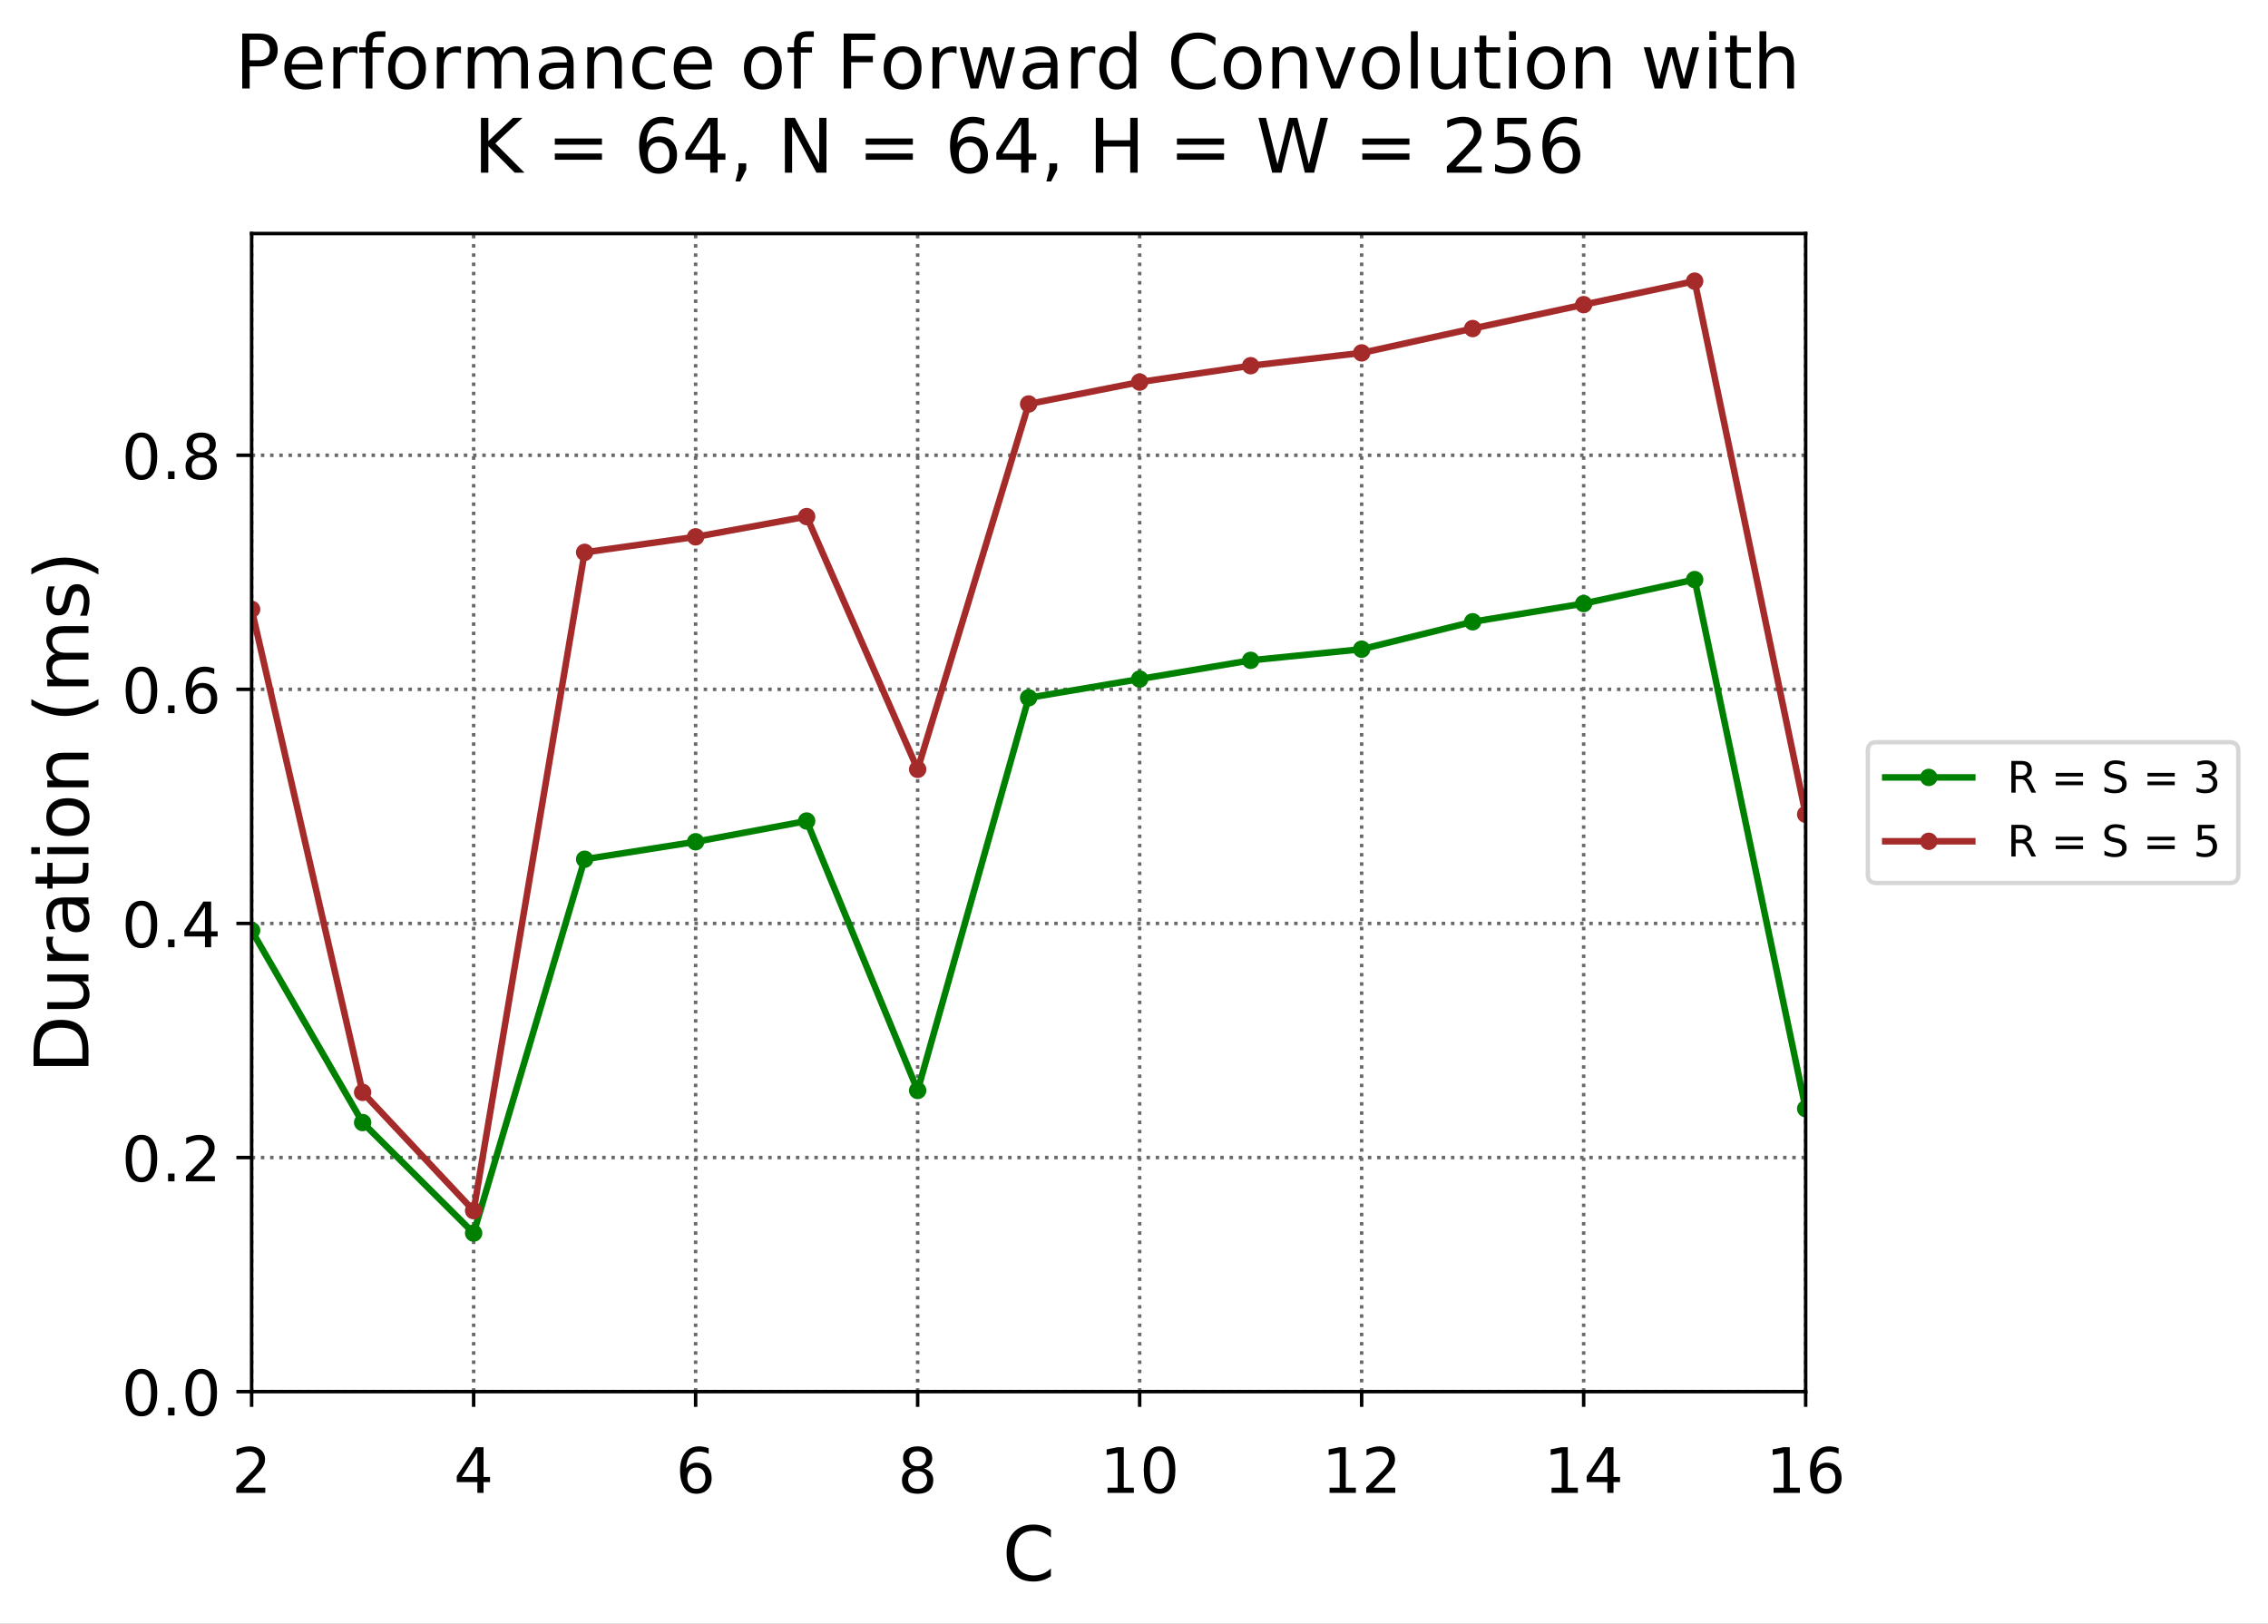 <?xml version='1.0' encoding='ASCII' standalone='yes'?>
<svg xmlns:xlink="http://www.w3.org/1999/xlink" xmlns="http://www.w3.org/2000/svg" version="1.1" width="488.874" viewBox="0 0 488.874 350" height="350">
  <rect x="0" y="0" width="488.874" height="350" fill="#333333" stroke="none"/>
  <g>
    <g transform="translate(0, 0) scale(0.938) "><defs>
  <style type="text/css">
*{stroke-linecap:butt;stroke-linejoin:round;}
  </style>
 </defs>
 <g id="figure_1">
  <g id="patch_1">
   <path d="M 0 373.958  L 521.56 373.958  L 521.56 0  L 0 0  z " style="fill:#ffffff;"/>
  </g>
  <g id="axes_1">
   <g id="patch_2">
    <path d="M 57.824 319.775  L 414.944 319.775  L 414.944 53.663  L 57.824 53.663  z " style="fill:#ffffff;"/>
   </g>
   <g id="matplotlib.axis_1">
    <g id="xtick_1">
     <g id="line2d_1">
      <path clip-path="url(#p5ecd043120)" d="M 57.824 319.775  L 57.824 53.663  " style="fill:none;stroke:#696969;stroke-dasharray:0.8,1.32;stroke-dashoffset:0;stroke-width:0.8;"/>
     </g>
     <g id="line2d_2">
      <defs>
       <path d="M 0 0  L 0 3.5  " id="ma6c650fa15" style="stroke:#000000;stroke-width:0.8;"/>
      </defs>
      <g>
       <use style="stroke:#000000;stroke-width:0.8;" x="57.824" xlink:href="#ma6c650fa15" y="319.775"/>
      </g>
     </g>
     <g id="text_1">
      <!-- 2 -->
      <defs>
       <path d="M 19.188 8.297  L 53.609 8.297  L 53.609 0  L 7.328 0  L 7.328 8.297  Q 12.938 14.109 22.625 23.891  Q 32.328 33.688 34.812 36.531  Q 39.547 41.844 41.422 45.531  Q 43.312 49.219 43.312 52.781  Q 43.312 58.594 39.234 62.25  Q 35.156 65.922 28.609 65.922  Q 23.969 65.922 18.812 64.312  Q 13.672 62.703 7.812 59.422  L 7.812 69.391  Q 13.766 71.781 18.938 73  Q 24.125 74.219 28.422 74.219  Q 39.75 74.219 46.484 68.547  Q 53.219 62.891 53.219 53.422  Q 53.219 48.922 51.531 44.891  Q 49.859 40.875 45.406 35.406  Q 44.188 33.984 37.641 27.219  Q 31.109 20.453 19.188 8.297  z " id="DejaVuSans-32"/>
      </defs>
      <g transform="translate(53.243 343.039)scale(0.144 -0.144)">
       <use xlink:href="#DejaVuSans-32"/>
      </g>
     </g>
    </g>
    <g id="xtick_2">
     <g id="line2d_3">
      <path clip-path="url(#p5ecd043120)" d="M 108.841 319.775  L 108.841 53.663  " style="fill:none;stroke:#696969;stroke-dasharray:0.8,1.32;stroke-dashoffset:0;stroke-width:0.8;"/>
     </g>
     <g id="line2d_4">
      <g>
       <use style="stroke:#000000;stroke-width:0.8;" x="108.841" xlink:href="#ma6c650fa15" y="319.775"/>
      </g>
     </g>
     <g id="text_2">
      <!-- 4 -->
      <defs>
       <path d="M 37.797 64.312  L 12.891 25.391  L 37.797 25.391  z M 35.203 72.906  L 47.609 72.906  L 47.609 25.391  L 58.016 25.391  L 58.016 17.188  L 47.609 17.188  L 47.609 0  L 37.797 0  L 37.797 17.188  L 4.891 17.188  L 4.891 26.703  z " id="DejaVuSans-34"/>
      </defs>
      <g transform="translate(104.26 343.039)scale(0.144 -0.144)">
       <use xlink:href="#DejaVuSans-34"/>
      </g>
     </g>
    </g>
    <g id="xtick_3">
     <g id="line2d_5">
      <path clip-path="url(#p5ecd043120)" d="M 159.859 319.775  L 159.859 53.663  " style="fill:none;stroke:#696969;stroke-dasharray:0.8,1.32;stroke-dashoffset:0;stroke-width:0.8;"/>
     </g>
     <g id="line2d_6">
      <g>
       <use style="stroke:#000000;stroke-width:0.8;" x="159.859" xlink:href="#ma6c650fa15" y="319.775"/>
      </g>
     </g>
     <g id="text_3">
      <!-- 6 -->
      <defs>
       <path d="M 33.016 40.375  Q 26.375 40.375 22.484 35.828  Q 18.609 31.297 18.609 23.391  Q 18.609 15.531 22.484 10.953  Q 26.375 6.391 33.016 6.391  Q 39.656 6.391 43.531 10.953  Q 47.406 15.531 47.406 23.391  Q 47.406 31.297 43.531 35.828  Q 39.656 40.375 33.016 40.375  z M 52.594 71.297  L 52.594 62.312  Q 48.875 64.062 45.094 64.984  Q 41.312 65.922 37.594 65.922  Q 27.828 65.922 22.672 59.328  Q 17.531 52.734 16.797 39.406  Q 19.672 43.656 24.016 45.922  Q 28.375 48.188 33.594 48.188  Q 44.578 48.188 50.953 41.516  Q 57.328 34.859 57.328 23.391  Q 57.328 12.156 50.688 5.359  Q 44.047 -1.422 33.016 -1.422  Q 20.359 -1.422 13.672 8.266  Q 6.984 17.969 6.984 36.375  Q 6.984 53.656 15.188 63.938  Q 23.391 74.219 37.203 74.219  Q 40.922 74.219 44.703 73.484  Q 48.484 72.75 52.594 71.297  z " id="DejaVuSans-36"/>
      </defs>
      <g transform="translate(155.278 343.039)scale(0.144 -0.144)">
       <use xlink:href="#DejaVuSans-36"/>
      </g>
     </g>
    </g>
    <g id="xtick_4">
     <g id="line2d_7">
      <path clip-path="url(#p5ecd043120)" d="M 210.876 319.775  L 210.876 53.663  " style="fill:none;stroke:#696969;stroke-dasharray:0.8,1.32;stroke-dashoffset:0;stroke-width:0.8;"/>
     </g>
     <g id="line2d_8">
      <g>
       <use style="stroke:#000000;stroke-width:0.8;" x="210.876" xlink:href="#ma6c650fa15" y="319.775"/>
      </g>
     </g>
     <g id="text_4">
      <!-- 8 -->
      <defs>
       <path d="M 31.781 34.625  Q 24.75 34.625 20.719 30.859  Q 16.703 27.094 16.703 20.516  Q 16.703 13.922 20.719 10.156  Q 24.75 6.391 31.781 6.391  Q 38.812 6.391 42.859 10.172  Q 46.922 13.969 46.922 20.516  Q 46.922 27.094 42.891 30.859  Q 38.875 34.625 31.781 34.625  z M 21.922 38.812  Q 15.578 40.375 12.031 44.719  Q 8.5 49.078 8.5 55.328  Q 8.5 64.062 14.719 69.141  Q 20.953 74.219 31.781 74.219  Q 42.672 74.219 48.875 69.141  Q 55.078 64.062 55.078 55.328  Q 55.078 49.078 51.531 44.719  Q 48 40.375 41.703 38.812  Q 48.828 37.156 52.797 32.312  Q 56.781 27.484 56.781 20.516  Q 56.781 9.906 50.312 4.234  Q 43.844 -1.422 31.781 -1.422  Q 19.734 -1.422 13.25 4.234  Q 6.781 9.906 6.781 20.516  Q 6.781 27.484 10.781 32.312  Q 14.797 37.156 21.922 38.812  z M 18.312 54.391  Q 18.312 48.734 21.844 45.562  Q 25.391 42.391 31.781 42.391  Q 38.141 42.391 41.719 45.562  Q 45.312 48.734 45.312 54.391  Q 45.312 60.062 41.719 63.234  Q 38.141 66.406 31.781 66.406  Q 25.391 66.406 21.844 63.234  Q 18.312 60.062 18.312 54.391  z " id="DejaVuSans-38"/>
      </defs>
      <g transform="translate(206.295 343.039)scale(0.144 -0.144)">
       <use xlink:href="#DejaVuSans-38"/>
      </g>
     </g>
    </g>
    <g id="xtick_5">
     <g id="line2d_9">
      <path clip-path="url(#p5ecd043120)" d="M 261.893 319.775  L 261.893 53.663  " style="fill:none;stroke:#696969;stroke-dasharray:0.8,1.32;stroke-dashoffset:0;stroke-width:0.8;"/>
     </g>
     <g id="line2d_10">
      <g>
       <use style="stroke:#000000;stroke-width:0.8;" x="261.893" xlink:href="#ma6c650fa15" y="319.775"/>
      </g>
     </g>
     <g id="text_5">
      <!-- 10 -->
      <defs>
       <path d="M 12.406 8.297  L 28.516 8.297  L 28.516 63.922  L 10.984 60.406  L 10.984 69.391  L 28.422 72.906  L 38.281 72.906  L 38.281 8.297  L 54.391 8.297  L 54.391 0  L 12.406 0  z " id="DejaVuSans-31"/>
       <path d="M 31.781 66.406  Q 24.172 66.406 20.328 58.906  Q 16.5 51.422 16.5 36.375  Q 16.5 21.391 20.328 13.891  Q 24.172 6.391 31.781 6.391  Q 39.453 6.391 43.281 13.891  Q 47.125 21.391 47.125 36.375  Q 47.125 51.422 43.281 58.906  Q 39.453 66.406 31.781 66.406  z M 31.781 74.219  Q 44.047 74.219 50.516 64.516  Q 56.984 54.828 56.984 36.375  Q 56.984 17.969 50.516 8.266  Q 44.047 -1.422 31.781 -1.422  Q 19.531 -1.422 13.062 8.266  Q 6.594 17.969 6.594 36.375  Q 6.594 54.828 13.062 64.516  Q 19.531 74.219 31.781 74.219  z " id="DejaVuSans-30"/>
      </defs>
      <g transform="translate(252.731 343.039)scale(0.144 -0.144)">
       <use xlink:href="#DejaVuSans-31"/>
       <use x="63.623" xlink:href="#DejaVuSans-30"/>
      </g>
     </g>
    </g>
    <g id="xtick_6">
     <g id="line2d_11">
      <path clip-path="url(#p5ecd043120)" d="M 312.91 319.775  L 312.91 53.663  " style="fill:none;stroke:#696969;stroke-dasharray:0.8,1.32;stroke-dashoffset:0;stroke-width:0.8;"/>
     </g>
     <g id="line2d_12">
      <g>
       <use style="stroke:#000000;stroke-width:0.8;" x="312.91" xlink:href="#ma6c650fa15" y="319.775"/>
      </g>
     </g>
     <g id="text_6">
      <!-- 12 -->
      <g transform="translate(303.748 343.039)scale(0.144 -0.144)">
       <use xlink:href="#DejaVuSans-31"/>
       <use x="63.623" xlink:href="#DejaVuSans-32"/>
      </g>
     </g>
    </g>
    <g id="xtick_7">
     <g id="line2d_13">
      <path clip-path="url(#p5ecd043120)" d="M 363.927 319.775  L 363.927 53.663  " style="fill:none;stroke:#696969;stroke-dasharray:0.8,1.32;stroke-dashoffset:0;stroke-width:0.8;"/>
     </g>
     <g id="line2d_14">
      <g>
       <use style="stroke:#000000;stroke-width:0.8;" x="363.927" xlink:href="#ma6c650fa15" y="319.775"/>
      </g>
     </g>
     <g id="text_7">
      <!-- 14 -->
      <g transform="translate(354.765 343.039)scale(0.144 -0.144)">
       <use xlink:href="#DejaVuSans-31"/>
       <use x="63.623" xlink:href="#DejaVuSans-34"/>
      </g>
     </g>
    </g>
    <g id="xtick_8">
     <g id="line2d_15">
      <path clip-path="url(#p5ecd043120)" d="M 414.944 319.775  L 414.944 53.663  " style="fill:none;stroke:#696969;stroke-dasharray:0.8,1.32;stroke-dashoffset:0;stroke-width:0.8;"/>
     </g>
     <g id="line2d_16">
      <g>
       <use style="stroke:#000000;stroke-width:0.8;" x="414.944" xlink:href="#ma6c650fa15" y="319.775"/>
      </g>
     </g>
     <g id="text_8">
      <!-- 16 -->
      <g transform="translate(405.782 343.039)scale(0.144 -0.144)">
       <use xlink:href="#DejaVuSans-31"/>
       <use x="63.623" xlink:href="#DejaVuSans-36"/>
      </g>
     </g>
    </g>
    <g id="text_9">
     <!-- C -->
     <defs>
      <path d="M 64.406 67.281  L 64.406 56.891  Q 59.422 61.531 53.781 63.812  Q 48.141 66.109 41.797 66.109  Q 29.297 66.109 22.656 58.469  Q 16.016 50.828 16.016 36.375  Q 16.016 21.969 22.656 14.328  Q 29.297 6.688 41.797 6.688  Q 48.141 6.688 53.781 8.984  Q 59.422 11.281 64.406 15.922  L 64.406 5.609  Q 59.234 2.094 53.438 0.328  Q 47.656 -1.422 41.219 -1.422  Q 24.656 -1.422 15.125 8.703  Q 5.609 18.844 5.609 36.375  Q 5.609 53.953 15.125 64.078  Q 24.656 74.219 41.219 74.219  Q 47.75 74.219 53.531 72.484  Q 59.328 70.75 64.406 67.281  z " id="DejaVuSans-43"/>
     </defs>
     <g transform="translate(230.351 363.164)scale(0.173 -0.173)">
      <use xlink:href="#DejaVuSans-43"/>
     </g>
    </g>
   </g>
   <g id="matplotlib.axis_2">
    <g id="ytick_1">
     <g id="line2d_17">
      <path clip-path="url(#p5ecd043120)" d="M 57.824 319.775  L 414.944 319.775  " style="fill:none;stroke:#696969;stroke-dasharray:0.8,1.32;stroke-dashoffset:0;stroke-width:0.8;"/>
     </g>
     <g id="line2d_18">
      <defs>
       <path d="M 0 0  L -3.5 0  " id="ma7474aae3e" style="stroke:#000000;stroke-width:0.8;"/>
      </defs>
      <g>
       <use style="stroke:#000000;stroke-width:0.8;" x="57.824" xlink:href="#ma7474aae3e" y="319.775"/>
      </g>
     </g>
     <g id="text_10">
      <!-- 0.0 -->
      <defs>
       <path d="M 10.688 12.406  L 21 12.406  L 21 0  L 10.688 0  z " id="DejaVuSans-2e"/>
      </defs>
      <g transform="translate(27.924 325.246)scale(0.144 -0.144)">
       <use xlink:href="#DejaVuSans-30"/>
       <use x="63.623" xlink:href="#DejaVuSans-2e"/>
       <use x="95.41" xlink:href="#DejaVuSans-30"/>
      </g>
     </g>
    </g>
    <g id="ytick_2">
     <g id="line2d_19">
      <path clip-path="url(#p5ecd043120)" d="M 57.824 265.985  L 414.944 265.985  " style="fill:none;stroke:#696969;stroke-dasharray:0.8,1.32;stroke-dashoffset:0;stroke-width:0.8;"/>
     </g>
     <g id="line2d_20">
      <g>
       <use style="stroke:#000000;stroke-width:0.8;" x="57.824" xlink:href="#ma7474aae3e" y="265.985"/>
      </g>
     </g>
     <g id="text_11">
      <!-- 0.2 -->
      <g transform="translate(27.924 271.455)scale(0.144 -0.144)">
       <use xlink:href="#DejaVuSans-30"/>
       <use x="63.623" xlink:href="#DejaVuSans-2e"/>
       <use x="95.41" xlink:href="#DejaVuSans-32"/>
      </g>
     </g>
    </g>
    <g id="ytick_3">
     <g id="line2d_21">
      <path clip-path="url(#p5ecd043120)" d="M 57.824 212.194  L 414.944 212.194  " style="fill:none;stroke:#696969;stroke-dasharray:0.8,1.32;stroke-dashoffset:0;stroke-width:0.8;"/>
     </g>
     <g id="line2d_22">
      <g>
       <use style="stroke:#000000;stroke-width:0.8;" x="57.824" xlink:href="#ma7474aae3e" y="212.194"/>
      </g>
     </g>
     <g id="text_12">
      <!-- 0.4 -->
      <g transform="translate(27.924 217.665)scale(0.144 -0.144)">
       <use xlink:href="#DejaVuSans-30"/>
       <use x="63.623" xlink:href="#DejaVuSans-2e"/>
       <use x="95.41" xlink:href="#DejaVuSans-34"/>
      </g>
     </g>
    </g>
    <g id="ytick_4">
     <g id="line2d_23">
      <path clip-path="url(#p5ecd043120)" d="M 57.824 158.403  L 414.944 158.403  " style="fill:none;stroke:#696969;stroke-dasharray:0.8,1.32;stroke-dashoffset:0;stroke-width:0.8;"/>
     </g>
     <g id="line2d_24">
      <g>
       <use style="stroke:#000000;stroke-width:0.8;" x="57.824" xlink:href="#ma7474aae3e" y="158.403"/>
      </g>
     </g>
     <g id="text_13">
      <!-- 0.6 -->
      <g transform="translate(27.924 163.874)scale(0.144 -0.144)">
       <use xlink:href="#DejaVuSans-30"/>
       <use x="63.623" xlink:href="#DejaVuSans-2e"/>
       <use x="95.41" xlink:href="#DejaVuSans-36"/>
      </g>
     </g>
    </g>
    <g id="ytick_5">
     <g id="line2d_25">
      <path clip-path="url(#p5ecd043120)" d="M 57.824 104.613  L 414.944 104.613  " style="fill:none;stroke:#696969;stroke-dasharray:0.8,1.32;stroke-dashoffset:0;stroke-width:0.8;"/>
     </g>
     <g id="line2d_26">
      <g>
       <use style="stroke:#000000;stroke-width:0.8;" x="57.824" xlink:href="#ma7474aae3e" y="104.613"/>
      </g>
     </g>
     <g id="text_14">
      <!-- 0.8 -->
      <g transform="translate(27.924 110.083)scale(0.144 -0.144)">
       <use xlink:href="#DejaVuSans-30"/>
       <use x="63.623" xlink:href="#DejaVuSans-2e"/>
       <use x="95.41" xlink:href="#DejaVuSans-38"/>
      </g>
     </g>
    </g>
    <g id="text_15">
     <!-- Duration (ms) -->
     <defs>
      <path d="M 19.672 64.797  L 19.672 8.109  L 31.594 8.109  Q 46.688 8.109 53.688 14.938  Q 60.688 21.781 60.688 36.531  Q 60.688 51.172 53.688 57.984  Q 46.688 64.797 31.594 64.797  z M 9.812 72.906  L 30.078 72.906  Q 51.266 72.906 61.172 64.094  Q 71.094 55.281 71.094 36.531  Q 71.094 17.672 61.125 8.828  Q 51.172 0 30.078 0  L 9.812 0  z " id="DejaVuSans-44"/>
      <path d="M 8.5 21.578  L 8.5 54.688  L 17.484 54.688  L 17.484 21.922  Q 17.484 14.156 20.5 10.266  Q 23.531 6.391 29.594 6.391  Q 36.859 6.391 41.078 11.031  Q 45.312 15.672 45.312 23.688  L 45.312 54.688  L 54.297 54.688  L 54.297 0  L 45.312 0  L 45.312 8.406  Q 42.047 3.422 37.719 1  Q 33.406 -1.422 27.688 -1.422  Q 18.266 -1.422 13.375 4.438  Q 8.5 10.297 8.5 21.578  z M 31.109 56  z " id="DejaVuSans-75"/>
      <path d="M 41.109 46.297  Q 39.594 47.172 37.812 47.578  Q 36.031 48 33.891 48  Q 26.266 48 22.188 43.047  Q 18.109 38.094 18.109 28.812  L 18.109 0  L 9.078 0  L 9.078 54.688  L 18.109 54.688  L 18.109 46.188  Q 20.953 51.172 25.484 53.578  Q 30.031 56 36.531 56  Q 37.453 56 38.578 55.875  Q 39.703 55.766 41.062 55.516  z " id="DejaVuSans-72"/>
      <path d="M 34.281 27.484  Q 23.391 27.484 19.188 25  Q 14.984 22.516 14.984 16.5  Q 14.984 11.719 18.141 8.906  Q 21.297 6.109 26.703 6.109  Q 34.188 6.109 38.703 11.406  Q 43.219 16.703 43.219 25.484  L 43.219 27.484  z M 52.203 31.203  L 52.203 0  L 43.219 0  L 43.219 8.297  Q 40.141 3.328 35.547 0.953  Q 30.953 -1.422 24.312 -1.422  Q 15.922 -1.422 10.953 3.297  Q 6 8.016 6 15.922  Q 6 25.141 12.172 29.828  Q 18.359 34.516 30.609 34.516  L 43.219 34.516  L 43.219 35.406  Q 43.219 41.609 39.141 45  Q 35.062 48.391 27.688 48.391  Q 23 48.391 18.547 47.266  Q 14.109 46.141 10.016 43.891  L 10.016 52.203  Q 14.938 54.109 19.578 55.047  Q 24.219 56 28.609 56  Q 40.484 56 46.344 49.844  Q 52.203 43.703 52.203 31.203  z " id="DejaVuSans-61"/>
      <path d="M 18.312 70.219  L 18.312 54.688  L 36.812 54.688  L 36.812 47.703  L 18.312 47.703  L 18.312 18.016  Q 18.312 11.328 20.141 9.422  Q 21.969 7.516 27.594 7.516  L 36.812 7.516  L 36.812 0  L 27.594 0  Q 17.188 0 13.234 3.875  Q 9.281 7.766 9.281 18.016  L 9.281 47.703  L 2.688 47.703  L 2.688 54.688  L 9.281 54.688  L 9.281 70.219  z " id="DejaVuSans-74"/>
      <path d="M 9.422 54.688  L 18.406 54.688  L 18.406 0  L 9.422 0  z M 9.422 75.984  L 18.406 75.984  L 18.406 64.594  L 9.422 64.594  z " id="DejaVuSans-69"/>
      <path d="M 30.609 48.391  Q 23.391 48.391 19.188 42.75  Q 14.984 37.109 14.984 27.297  Q 14.984 17.484 19.156 11.844  Q 23.344 6.203 30.609 6.203  Q 37.797 6.203 41.984 11.859  Q 46.188 17.531 46.188 27.297  Q 46.188 37.016 41.984 42.703  Q 37.797 48.391 30.609 48.391  z M 30.609 56  Q 42.328 56 49.016 48.375  Q 55.719 40.766 55.719 27.297  Q 55.719 13.875 49.016 6.219  Q 42.328 -1.422 30.609 -1.422  Q 18.844 -1.422 12.172 6.219  Q 5.516 13.875 5.516 27.297  Q 5.516 40.766 12.172 48.375  Q 18.844 56 30.609 56  z " id="DejaVuSans-6f"/>
      <path d="M 54.891 33.016  L 54.891 0  L 45.906 0  L 45.906 32.719  Q 45.906 40.484 42.875 44.328  Q 39.844 48.188 33.797 48.188  Q 26.516 48.188 22.312 43.547  Q 18.109 38.922 18.109 30.906  L 18.109 0  L 9.078 0  L 9.078 54.688  L 18.109 54.688  L 18.109 46.188  Q 21.344 51.125 25.703 53.562  Q 30.078 56 35.797 56  Q 45.219 56 50.047 50.172  Q 54.891 44.344 54.891 33.016  z " id="DejaVuSans-6e"/>
      <path id="DejaVuSans-20"/>
      <path d="M 31 75.875  Q 24.469 64.656 21.281 53.656  Q 18.109 42.672 18.109 31.391  Q 18.109 20.125 21.312 9.062  Q 24.516 -2 31 -13.188  L 23.188 -13.188  Q 15.875 -1.703 12.234 9.375  Q 8.594 20.453 8.594 31.391  Q 8.594 42.281 12.203 53.312  Q 15.828 64.359 23.188 75.875  z " id="DejaVuSans-28"/>
      <path d="M 52 44.188  Q 55.375 50.25 60.062 53.125  Q 64.75 56 71.094 56  Q 79.641 56 84.281 50.016  Q 88.922 44.047 88.922 33.016  L 88.922 0  L 79.891 0  L 79.891 32.719  Q 79.891 40.578 77.094 44.375  Q 74.312 48.188 68.609 48.188  Q 61.625 48.188 57.562 43.547  Q 53.516 38.922 53.516 30.906  L 53.516 0  L 44.484 0  L 44.484 32.719  Q 44.484 40.625 41.703 44.406  Q 38.922 48.188 33.109 48.188  Q 26.219 48.188 22.156 43.531  Q 18.109 38.875 18.109 30.906  L 18.109 0  L 9.078 0  L 9.078 54.688  L 18.109 54.688  L 18.109 46.188  Q 21.188 51.219 25.484 53.609  Q 29.781 56 35.688 56  Q 41.656 56 45.828 52.969  Q 50 49.953 52 44.188  z " id="DejaVuSans-6d"/>
      <path d="M 44.281 53.078  L 44.281 44.578  Q 40.484 46.531 36.375 47.5  Q 32.281 48.484 27.875 48.484  Q 21.188 48.484 17.844 46.438  Q 14.5 44.391 14.5 40.281  Q 14.5 37.156 16.891 35.375  Q 19.281 33.594 26.516 31.984  L 29.594 31.297  Q 39.156 29.25 43.188 25.516  Q 47.219 21.781 47.219 15.094  Q 47.219 7.469 41.188 3.016  Q 35.156 -1.422 24.609 -1.422  Q 20.219 -1.422 15.453 -0.562  Q 10.688 0.297 5.422 2  L 5.422 11.281  Q 10.406 8.688 15.234 7.391  Q 20.062 6.109 24.812 6.109  Q 31.156 6.109 34.562 8.281  Q 37.984 10.453 37.984 14.406  Q 37.984 18.062 35.516 20.016  Q 33.062 21.969 24.703 23.781  L 21.578 24.516  Q 13.234 26.266 9.516 29.906  Q 5.812 33.547 5.812 39.891  Q 5.812 47.609 11.281 51.797  Q 16.75 56 26.812 56  Q 31.781 56 36.172 55.266  Q 40.578 54.547 44.281 53.078  z " id="DejaVuSans-73"/>
      <path d="M 8.016 75.875  L 15.828 75.875  Q 23.141 64.359 26.781 53.312  Q 30.422 42.281 30.422 31.391  Q 30.422 20.453 26.781 9.375  Q 23.141 -1.703 15.828 -13.188  L 8.016 -13.188  Q 14.5 -2 17.703 9.062  Q 20.906 20.125 20.906 31.391  Q 20.906 42.672 17.703 53.656  Q 14.5 64.656 8.016 75.875  z " id="DejaVuSans-29"/>
     </defs>
     <g transform="translate(20.33 246.648)rotate(-90)scale(0.173 -0.173)">
      <use xlink:href="#DejaVuSans-44"/>
      <use x="77.002" xlink:href="#DejaVuSans-75"/>
      <use x="140.381" xlink:href="#DejaVuSans-72"/>
      <use x="181.494" xlink:href="#DejaVuSans-61"/>
      <use x="242.773" xlink:href="#DejaVuSans-74"/>
      <use x="281.982" xlink:href="#DejaVuSans-69"/>
      <use x="309.766" xlink:href="#DejaVuSans-6f"/>
      <use x="370.947" xlink:href="#DejaVuSans-6e"/>
      <use x="434.326" xlink:href="#DejaVuSans-20"/>
      <use x="466.113" xlink:href="#DejaVuSans-28"/>
      <use x="505.127" xlink:href="#DejaVuSans-6d"/>
      <use x="602.539" xlink:href="#DejaVuSans-73"/>
      <use x="654.639" xlink:href="#DejaVuSans-29"/>
     </g>
    </g>
   </g>
   <g id="line2d_27">
    <path clip-path="url(#p5ecd043120)" d="M 57.824 213.821  L 83.333 257.946  L 108.841 283.353  L 134.35 197.442  L 159.859 193.423  L 185.367 188.655  L 210.876 250.57  L 236.384 160.348  L 261.893 156.036  L 287.401 151.733  L 312.91 149.177  L 338.419 142.877  L 363.927 138.686  L 389.436 133.178  L 414.944 254.762  " style="fill:none;stroke:#008000;stroke-linecap:square;stroke-width:1.5;"/>
    <defs>
     <path d="M 0 1.5  C 0.398 1.5 0.779 1.342 1.061 1.061  C 1.342 0.779 1.5 0.398 1.5 0  C 1.5 -0.398 1.342 -0.779 1.061 -1.061  C 0.779 -1.342 0.398 -1.5 0 -1.5  C -0.398 -1.5 -0.779 -1.342 -1.061 -1.061  C -1.342 -0.779 -1.5 -0.398 -1.5 0  C -1.5 0.398 -1.342 0.779 -1.061 1.061  C -0.779 1.342 -0.398 1.5 0 1.5  z " id="m7159da9b28" style="stroke:#008000;"/>
    </defs>
    <g clip-path="url(#p5ecd043120)" fill="none" stroke="none">
     <use style="fill:#008000;stroke:#008000;" x="57.824" xlink:href="#m7159da9b28" y="213.821"/>
     <use style="fill:#008000;stroke:#008000;" x="83.333" xlink:href="#m7159da9b28" y="257.946"/>
     <use style="fill:#008000;stroke:#008000;" x="108.841" xlink:href="#m7159da9b28" y="283.353"/>
     <use style="fill:#008000;stroke:#008000;" x="134.35" xlink:href="#m7159da9b28" y="197.442"/>
     <use style="fill:#008000;stroke:#008000;" x="159.859" xlink:href="#m7159da9b28" y="193.423"/>
     <use style="fill:#008000;stroke:#008000;" x="185.367" xlink:href="#m7159da9b28" y="188.655"/>
     <use style="fill:#008000;stroke:#008000;" x="210.876" xlink:href="#m7159da9b28" y="250.57"/>
     <use style="fill:#008000;stroke:#008000;" x="236.384" xlink:href="#m7159da9b28" y="160.348"/>
     <use style="fill:#008000;stroke:#008000;" x="261.893" xlink:href="#m7159da9b28" y="156.036"/>
     <use style="fill:#008000;stroke:#008000;" x="287.401" xlink:href="#m7159da9b28" y="151.733"/>
     <use style="fill:#008000;stroke:#008000;" x="312.91" xlink:href="#m7159da9b28" y="149.177"/>
     <use style="fill:#008000;stroke:#008000;" x="338.419" xlink:href="#m7159da9b28" y="142.877"/>
     <use style="fill:#008000;stroke:#008000;" x="363.927" xlink:href="#m7159da9b28" y="138.686"/>
     <use style="fill:#008000;stroke:#008000;" x="389.436" xlink:href="#m7159da9b28" y="133.178"/>
     <use style="fill:#008000;stroke:#008000;" x="414.944" xlink:href="#m7159da9b28" y="254.762"/>
    </g>
   </g>
   <g id="line2d_28">
    <path clip-path="url(#p5ecd043120)" d="M 57.824 140.011  L 83.333 251.009  L 108.841 278.189  L 134.35 126.921  L 159.859 123.358  L 185.367 118.701  L 210.876 176.778  L 236.384 92.83  L 261.893 87.795  L 287.401 84.034  L 312.91 81.091  L 338.419 75.497  L 363.927 70.006  L 389.436 64.601  L 414.944 187.123  " style="fill:none;stroke:#a52a2a;stroke-linecap:square;stroke-width:1.5;"/>
    <defs>
     <path d="M 0 1.5  C 0.398 1.5 0.779 1.342 1.061 1.061  C 1.342 0.779 1.5 0.398 1.5 0  C 1.5 -0.398 1.342 -0.779 1.061 -1.061  C 0.779 -1.342 0.398 -1.5 0 -1.5  C -0.398 -1.5 -0.779 -1.342 -1.061 -1.061  C -1.342 -0.779 -1.5 -0.398 -1.5 0  C -1.5 0.398 -1.342 0.779 -1.061 1.061  C -0.779 1.342 -0.398 1.5 0 1.5  z " id="md55c532b53" style="stroke:#a52a2a;"/>
    </defs>
    <g clip-path="url(#p5ecd043120)" fill="none" stroke="none">
     <use style="fill:#a52a2a;stroke:#a52a2a;" x="57.824" xlink:href="#md55c532b53" y="140.011"/>
     <use style="fill:#a52a2a;stroke:#a52a2a;" x="83.333" xlink:href="#md55c532b53" y="251.009"/>
     <use style="fill:#a52a2a;stroke:#a52a2a;" x="108.841" xlink:href="#md55c532b53" y="278.189"/>
     <use style="fill:#a52a2a;stroke:#a52a2a;" x="134.35" xlink:href="#md55c532b53" y="126.921"/>
     <use style="fill:#a52a2a;stroke:#a52a2a;" x="159.859" xlink:href="#md55c532b53" y="123.358"/>
     <use style="fill:#a52a2a;stroke:#a52a2a;" x="185.367" xlink:href="#md55c532b53" y="118.701"/>
     <use style="fill:#a52a2a;stroke:#a52a2a;" x="210.876" xlink:href="#md55c532b53" y="176.778"/>
     <use style="fill:#a52a2a;stroke:#a52a2a;" x="236.384" xlink:href="#md55c532b53" y="92.83"/>
     <use style="fill:#a52a2a;stroke:#a52a2a;" x="261.893" xlink:href="#md55c532b53" y="87.795"/>
     <use style="fill:#a52a2a;stroke:#a52a2a;" x="287.401" xlink:href="#md55c532b53" y="84.034"/>
     <use style="fill:#a52a2a;stroke:#a52a2a;" x="312.91" xlink:href="#md55c532b53" y="81.091"/>
     <use style="fill:#a52a2a;stroke:#a52a2a;" x="338.419" xlink:href="#md55c532b53" y="75.497"/>
     <use style="fill:#a52a2a;stroke:#a52a2a;" x="363.927" xlink:href="#md55c532b53" y="70.006"/>
     <use style="fill:#a52a2a;stroke:#a52a2a;" x="389.436" xlink:href="#md55c532b53" y="64.601"/>
     <use style="fill:#a52a2a;stroke:#a52a2a;" x="414.944" xlink:href="#md55c532b53" y="187.123"/>
    </g>
   </g>
   <g id="patch_3">
    <path d="M 57.824 319.775  L 57.824 53.663  " style="fill:none;stroke:#000000;stroke-linecap:square;stroke-linejoin:miter;stroke-width:0.8;"/>
   </g>
   <g id="patch_4">
    <path d="M 414.944 319.775  L 414.944 53.663  " style="fill:none;stroke:#000000;stroke-linecap:square;stroke-linejoin:miter;stroke-width:0.8;"/>
   </g>
   <g id="patch_5">
    <path d="M 57.824 319.775  L 414.944 319.775  " style="fill:none;stroke:#000000;stroke-linecap:square;stroke-linejoin:miter;stroke-width:0.8;"/>
   </g>
   <g id="patch_6">
    <path d="M 57.824 53.663  L 414.944 53.663  " style="fill:none;stroke:#000000;stroke-linecap:square;stroke-linejoin:miter;stroke-width:0.8;"/>
   </g>
   <g id="text_16">
    <!-- Performance of Forward Convolution with  -->
    <defs>
     <path d="M 19.672 64.797  L 19.672 37.406  L 32.078 37.406  Q 38.969 37.406 42.719 40.969  Q 46.484 44.531 46.484 51.125  Q 46.484 57.672 42.719 61.234  Q 38.969 64.797 32.078 64.797  z M 9.812 72.906  L 32.078 72.906  Q 44.344 72.906 50.609 67.359  Q 56.891 61.812 56.891 51.125  Q 56.891 40.328 50.609 34.812  Q 44.344 29.297 32.078 29.297  L 19.672 29.297  L 19.672 0  L 9.812 0  z " id="DejaVuSans-50"/>
     <path d="M 56.203 29.594  L 56.203 25.203  L 14.891 25.203  Q 15.484 15.922 20.484 11.062  Q 25.484 6.203 34.422 6.203  Q 39.594 6.203 44.453 7.469  Q 49.312 8.734 54.109 11.281  L 54.109 2.781  Q 49.266 0.734 44.188 -0.344  Q 39.109 -1.422 33.891 -1.422  Q 20.797 -1.422 13.156 6.188  Q 5.516 13.812 5.516 26.812  Q 5.516 40.234 12.766 48.109  Q 20.016 56 32.328 56  Q 43.359 56 49.781 48.891  Q 56.203 41.797 56.203 29.594  z M 47.219 32.234  Q 47.125 39.594 43.094 43.984  Q 39.062 48.391 32.422 48.391  Q 24.906 48.391 20.391 44.141  Q 15.875 39.891 15.188 32.172  z " id="DejaVuSans-65"/>
     <path d="M 37.109 75.984  L 37.109 68.5  L 28.516 68.5  Q 23.688 68.5 21.797 66.547  Q 19.922 64.594 19.922 59.516  L 19.922 54.688  L 34.719 54.688  L 34.719 47.703  L 19.922 47.703  L 19.922 0  L 10.891 0  L 10.891 47.703  L 2.297 47.703  L 2.297 54.688  L 10.891 54.688  L 10.891 58.5  Q 10.891 67.625 15.141 71.797  Q 19.391 75.984 28.609 75.984  z " id="DejaVuSans-66"/>
     <path d="M 48.781 52.594  L 48.781 44.188  Q 44.969 46.297 41.141 47.344  Q 37.312 48.391 33.406 48.391  Q 24.656 48.391 19.812 42.844  Q 14.984 37.312 14.984 27.297  Q 14.984 17.281 19.812 11.734  Q 24.656 6.203 33.406 6.203  Q 37.312 6.203 41.141 7.25  Q 44.969 8.297 48.781 10.406  L 48.781 2.094  Q 45.016 0.344 40.984 -0.531  Q 36.969 -1.422 32.422 -1.422  Q 20.062 -1.422 12.781 6.344  Q 5.516 14.109 5.516 27.297  Q 5.516 40.672 12.859 48.328  Q 20.219 56 33.016 56  Q 37.156 56 41.109 55.141  Q 45.062 54.297 48.781 52.594  z " id="DejaVuSans-63"/>
     <path d="M 9.812 72.906  L 51.703 72.906  L 51.703 64.594  L 19.672 64.594  L 19.672 43.109  L 48.578 43.109  L 48.578 34.812  L 19.672 34.812  L 19.672 0  L 9.812 0  z " id="DejaVuSans-46"/>
     <path d="M 4.203 54.688  L 13.188 54.688  L 24.422 12.016  L 35.594 54.688  L 46.188 54.688  L 57.422 12.016  L 68.609 54.688  L 77.594 54.688  L 63.281 0  L 52.688 0  L 40.922 44.828  L 29.109 0  L 18.5 0  z " id="DejaVuSans-77"/>
     <path d="M 45.406 46.391  L 45.406 75.984  L 54.391 75.984  L 54.391 0  L 45.406 0  L 45.406 8.203  Q 42.578 3.328 38.25 0.953  Q 33.938 -1.422 27.875 -1.422  Q 17.969 -1.422 11.734 6.484  Q 5.516 14.406 5.516 27.297  Q 5.516 40.188 11.734 48.094  Q 17.969 56 27.875 56  Q 33.938 56 38.25 53.625  Q 42.578 51.266 45.406 46.391  z M 14.797 27.297  Q 14.797 17.391 18.875 11.75  Q 22.953 6.109 30.078 6.109  Q 37.203 6.109 41.297 11.75  Q 45.406 17.391 45.406 27.297  Q 45.406 37.203 41.297 42.844  Q 37.203 48.484 30.078 48.484  Q 22.953 48.484 18.875 42.844  Q 14.797 37.203 14.797 27.297  z " id="DejaVuSans-64"/>
     <path d="M 2.984 54.688  L 12.5 54.688  L 29.594 8.797  L 46.688 54.688  L 56.203 54.688  L 35.688 0  L 23.484 0  z " id="DejaVuSans-76"/>
     <path d="M 9.422 75.984  L 18.406 75.984  L 18.406 0  L 9.422 0  z " id="DejaVuSans-6c"/>
     <path d="M 54.891 33.016  L 54.891 0  L 45.906 0  L 45.906 32.719  Q 45.906 40.484 42.875 44.328  Q 39.844 48.188 33.797 48.188  Q 26.516 48.188 22.312 43.547  Q 18.109 38.922 18.109 30.906  L 18.109 0  L 9.078 0  L 9.078 75.984  L 18.109 75.984  L 18.109 46.188  Q 21.344 51.125 25.703 53.562  Q 30.078 56 35.797 56  Q 45.219 56 50.047 50.172  Q 54.891 44.344 54.891 33.016  z " id="DejaVuSans-68"/>
    </defs>
    <g transform="translate(53.971 20.33)scale(0.173 -0.173)">
     <use xlink:href="#DejaVuSans-50"/>
     <use x="60.256" xlink:href="#DejaVuSans-65"/>
     <use x="121.779" xlink:href="#DejaVuSans-72"/>
     <use x="162.893" xlink:href="#DejaVuSans-66"/>
     <use x="198.098" xlink:href="#DejaVuSans-6f"/>
     <use x="259.279" xlink:href="#DejaVuSans-72"/>
     <use x="300.377" xlink:href="#DejaVuSans-6d"/>
     <use x="397.789" xlink:href="#DejaVuSans-61"/>
     <use x="459.068" xlink:href="#DejaVuSans-6e"/>
     <use x="522.447" xlink:href="#DejaVuSans-63"/>
     <use x="577.428" xlink:href="#DejaVuSans-65"/>
     <use x="638.951" xlink:href="#DejaVuSans-20"/>
     <use x="670.738" xlink:href="#DejaVuSans-6f"/>
     <use x="731.92" xlink:href="#DejaVuSans-66"/>
     <use x="767.125" xlink:href="#DejaVuSans-20"/>
     <use x="798.912" xlink:href="#DejaVuSans-46"/>
     <use x="856.385" xlink:href="#DejaVuSans-6f"/>
     <use x="917.566" xlink:href="#DejaVuSans-72"/>
     <use x="958.68" xlink:href="#DejaVuSans-77"/>
     <use x="1040.467" xlink:href="#DejaVuSans-61"/>
     <use x="1101.746" xlink:href="#DejaVuSans-72"/>
     <use x="1142.844" xlink:href="#DejaVuSans-64"/>
     <use x="1206.32" xlink:href="#DejaVuSans-20"/>
     <use x="1238.107" xlink:href="#DejaVuSans-43"/>
     <use x="1307.932" xlink:href="#DejaVuSans-6f"/>
     <use x="1369.113" xlink:href="#DejaVuSans-6e"/>
     <use x="1432.492" xlink:href="#DejaVuSans-76"/>
     <use x="1491.672" xlink:href="#DejaVuSans-6f"/>
     <use x="1552.854" xlink:href="#DejaVuSans-6c"/>
     <use x="1580.637" xlink:href="#DejaVuSans-75"/>
     <use x="1644.016" xlink:href="#DejaVuSans-74"/>
     <use x="1683.225" xlink:href="#DejaVuSans-69"/>
     <use x="1711.008" xlink:href="#DejaVuSans-6f"/>
     <use x="1772.189" xlink:href="#DejaVuSans-6e"/>
     <use x="1835.568" xlink:href="#DejaVuSans-20"/>
     <use x="1867.355" xlink:href="#DejaVuSans-77"/>
     <use x="1949.143" xlink:href="#DejaVuSans-69"/>
     <use x="1976.926" xlink:href="#DejaVuSans-74"/>
     <use x="2016.135" xlink:href="#DejaVuSans-68"/>
     <use x="2079.514" xlink:href="#DejaVuSans-20"/>
    </g>
    <!-- K = 64, N = 64, H = W = 256 -->
    <defs>
     <path d="M 9.812 72.906  L 19.672 72.906  L 19.672 42.094  L 52.391 72.906  L 65.094 72.906  L 28.906 38.922  L 67.672 0  L 54.688 0  L 19.672 35.109  L 19.672 0  L 9.812 0  z " id="DejaVuSans-4b"/>
     <path d="M 10.594 45.406  L 73.188 45.406  L 73.188 37.203  L 10.594 37.203  z M 10.594 25.484  L 73.188 25.484  L 73.188 17.188  L 10.594 17.188  z " id="DejaVuSans-3d"/>
     <path d="M 11.719 12.406  L 22.016 12.406  L 22.016 4  L 14.016 -11.625  L 7.719 -11.625  L 11.719 4  z " id="DejaVuSans-2c"/>
     <path d="M 9.812 72.906  L 23.094 72.906  L 55.422 11.922  L 55.422 72.906  L 64.984 72.906  L 64.984 0  L 51.703 0  L 19.391 60.984  L 19.391 0  L 9.812 0  z " id="DejaVuSans-4e"/>
     <path d="M 9.812 72.906  L 19.672 72.906  L 19.672 43.016  L 55.516 43.016  L 55.516 72.906  L 65.375 72.906  L 65.375 0  L 55.516 0  L 55.516 34.719  L 19.672 34.719  L 19.672 0  L 9.812 0  z " id="DejaVuSans-48"/>
     <path d="M 3.328 72.906  L 13.281 72.906  L 28.609 11.281  L 43.891 72.906  L 54.984 72.906  L 70.312 11.281  L 85.594 72.906  L 95.609 72.906  L 77.297 0  L 64.891 0  L 49.516 63.281  L 33.984 0  L 21.578 0  z " id="DejaVuSans-57"/>
     <path d="M 10.797 72.906  L 49.516 72.906  L 49.516 64.594  L 19.828 64.594  L 19.828 46.734  Q 21.969 47.469 24.109 47.828  Q 26.266 48.188 28.422 48.188  Q 40.625 48.188 47.75 41.5  Q 54.891 34.812 54.891 23.391  Q 54.891 11.625 47.562 5.094  Q 40.234 -1.422 26.906 -1.422  Q 22.312 -1.422 17.547 -0.641  Q 12.797 0.141 7.719 1.703  L 7.719 11.625  Q 12.109 9.234 16.797 8.062  Q 21.484 6.891 26.703 6.891  Q 35.156 6.891 40.078 11.328  Q 45.016 15.766 45.016 23.391  Q 45.016 31 40.078 35.438  Q 35.156 39.891 26.703 39.891  Q 22.75 39.891 18.812 39.016  Q 14.891 38.141 10.797 36.281  z " id="DejaVuSans-35"/>
    </defs>
    <g transform="translate(108.823 39.68)scale(0.173 -0.173)">
     <use xlink:href="#DejaVuSans-4b"/>
     <use x="65.576" xlink:href="#DejaVuSans-20"/>
     <use x="97.363" xlink:href="#DejaVuSans-3d"/>
     <use x="181.152" xlink:href="#DejaVuSans-20"/>
     <use x="212.939" xlink:href="#DejaVuSans-36"/>
     <use x="276.562" xlink:href="#DejaVuSans-34"/>
     <use x="340.186" xlink:href="#DejaVuSans-2c"/>
     <use x="371.973" xlink:href="#DejaVuSans-20"/>
     <use x="403.76" xlink:href="#DejaVuSans-4e"/>
     <use x="478.564" xlink:href="#DejaVuSans-20"/>
     <use x="510.352" xlink:href="#DejaVuSans-3d"/>
     <use x="594.141" xlink:href="#DejaVuSans-20"/>
     <use x="625.928" xlink:href="#DejaVuSans-36"/>
     <use x="689.551" xlink:href="#DejaVuSans-34"/>
     <use x="753.174" xlink:href="#DejaVuSans-2c"/>
     <use x="784.961" xlink:href="#DejaVuSans-20"/>
     <use x="816.748" xlink:href="#DejaVuSans-48"/>
     <use x="891.943" xlink:href="#DejaVuSans-20"/>
     <use x="923.73" xlink:href="#DejaVuSans-3d"/>
     <use x="1007.52" xlink:href="#DejaVuSans-20"/>
     <use x="1039.307" xlink:href="#DejaVuSans-57"/>
     <use x="1138.184" xlink:href="#DejaVuSans-20"/>
     <use x="1169.971" xlink:href="#DejaVuSans-3d"/>
     <use x="1253.76" xlink:href="#DejaVuSans-20"/>
     <use x="1285.547" xlink:href="#DejaVuSans-32"/>
     <use x="1349.17" xlink:href="#DejaVuSans-35"/>
     <use x="1412.793" xlink:href="#DejaVuSans-36"/>
    </g>
   </g>
   <g id="legend_1">
    <g id="patch_7">
     <path d="M 431.229 202.897  L 512.36 202.897  Q 514.36 202.897 514.36 200.897  L 514.36 172.541  Q 514.36 170.541 512.36 170.541  L 431.229 170.541  Q 429.229 170.541 429.229 172.541  L 429.229 200.897  Q 429.229 202.897 431.229 202.897  z " style="fill:#ffffff;opacity:0.8;stroke:#cccccc;stroke-linejoin:miter;"/>
    </g>
    <g id="line2d_29">
     <path d="M 433.229 178.64  L 453.229 178.64  " style="fill:none;stroke:#008000;stroke-linecap:square;stroke-width:1.5;"/>
    </g>
    <g id="line2d_30">
     <g>
      <use style="fill:#008000;stroke:#008000;" x="443.229" xlink:href="#m7159da9b28" y="178.64"/>
     </g>
    </g>
    <g id="text_17">
     <!-- R = S = 3 -->
     <defs>
      <path d="M 44.391 34.188  Q 47.562 33.109 50.562 29.594  Q 53.562 26.078 56.594 19.922  L 66.609 0  L 56 0  L 46.688 18.703  Q 43.062 26.031 39.672 28.422  Q 36.281 30.812 30.422 30.812  L 19.672 30.812  L 19.672 0  L 9.812 0  L 9.812 72.906  L 32.078 72.906  Q 44.578 72.906 50.734 67.672  Q 56.891 62.453 56.891 51.906  Q 56.891 45.016 53.688 40.469  Q 50.484 35.938 44.391 34.188  z M 19.672 64.797  L 19.672 38.922  L 32.078 38.922  Q 39.203 38.922 42.844 42.219  Q 46.484 45.516 46.484 51.906  Q 46.484 58.297 42.844 61.547  Q 39.203 64.797 32.078 64.797  z " id="DejaVuSans-52"/>
      <path d="M 53.516 70.516  L 53.516 60.891  Q 47.906 63.578 42.922 64.891  Q 37.938 66.219 33.297 66.219  Q 25.25 66.219 20.875 63.094  Q 16.5 59.969 16.5 54.203  Q 16.5 49.359 19.406 46.891  Q 22.312 44.438 30.422 42.922  L 36.375 41.703  Q 47.406 39.594 52.656 34.297  Q 57.906 29 57.906 20.125  Q 57.906 9.516 50.797 4.047  Q 43.703 -1.422 29.984 -1.422  Q 24.812 -1.422 18.969 -0.25  Q 13.141 0.922 6.891 3.219  L 6.891 13.375  Q 12.891 10.016 18.656 8.297  Q 24.422 6.594 29.984 6.594  Q 38.422 6.594 43.016 9.906  Q 47.609 13.234 47.609 19.391  Q 47.609 24.75 44.312 27.781  Q 41.016 30.812 33.5 32.328  L 27.484 33.5  Q 16.453 35.688 11.516 40.375  Q 6.594 45.062 6.594 53.422  Q 6.594 63.094 13.406 68.656  Q 20.219 74.219 32.172 74.219  Q 37.312 74.219 42.625 73.281  Q 47.953 72.359 53.516 70.516  z " id="DejaVuSans-53"/>
      <path d="M 40.578 39.312  Q 47.656 37.797 51.625 33  Q 55.609 28.219 55.609 21.188  Q 55.609 10.406 48.188 4.484  Q 40.766 -1.422 27.094 -1.422  Q 22.516 -1.422 17.656 -0.516  Q 12.797 0.391 7.625 2.203  L 7.625 11.719  Q 11.719 9.328 16.594 8.109  Q 21.484 6.891 26.812 6.891  Q 36.078 6.891 40.938 10.547  Q 45.797 14.203 45.797 21.188  Q 45.797 27.641 41.281 31.266  Q 36.766 34.906 28.719 34.906  L 20.219 34.906  L 20.219 43.016  L 29.109 43.016  Q 36.375 43.016 40.234 45.922  Q 44.094 48.828 44.094 54.297  Q 44.094 59.906 40.109 62.906  Q 36.141 65.922 28.719 65.922  Q 24.656 65.922 20.016 65.031  Q 15.375 64.156 9.812 62.312  L 9.812 71.094  Q 15.438 72.656 20.344 73.438  Q 25.25 74.219 29.594 74.219  Q 40.828 74.219 47.359 69.109  Q 53.906 64.016 53.906 55.328  Q 53.906 49.266 50.438 45.094  Q 46.969 40.922 40.578 39.312  z " id="DejaVuSans-33"/>
     </defs>
     <g transform="translate(461.229 182.14)scale(0.1 -0.1)">
      <use xlink:href="#DejaVuSans-52"/>
      <use x="69.482" xlink:href="#DejaVuSans-20"/>
      <use x="101.27" xlink:href="#DejaVuSans-3d"/>
      <use x="185.059" xlink:href="#DejaVuSans-20"/>
      <use x="216.846" xlink:href="#DejaVuSans-53"/>
      <use x="280.322" xlink:href="#DejaVuSans-20"/>
      <use x="312.109" xlink:href="#DejaVuSans-3d"/>
      <use x="395.898" xlink:href="#DejaVuSans-20"/>
      <use x="427.686" xlink:href="#DejaVuSans-33"/>
     </g>
    </g>
    <g id="line2d_31">
     <path d="M 433.229 193.318  L 453.229 193.318  " style="fill:none;stroke:#a52a2a;stroke-linecap:square;stroke-width:1.5;"/>
    </g>
    <g id="line2d_32">
     <g>
      <use style="fill:#a52a2a;stroke:#a52a2a;" x="443.229" xlink:href="#md55c532b53" y="193.318"/>
     </g>
    </g>
    <g id="text_18">
     <!-- R = S = 5 -->
     <g transform="translate(461.229 196.818)scale(0.1 -0.1)">
      <use xlink:href="#DejaVuSans-52"/>
      <use x="69.482" xlink:href="#DejaVuSans-20"/>
      <use x="101.27" xlink:href="#DejaVuSans-3d"/>
      <use x="185.059" xlink:href="#DejaVuSans-20"/>
      <use x="216.846" xlink:href="#DejaVuSans-53"/>
      <use x="280.322" xlink:href="#DejaVuSans-20"/>
      <use x="312.109" xlink:href="#DejaVuSans-3d"/>
      <use x="395.898" xlink:href="#DejaVuSans-20"/>
      <use x="427.686" xlink:href="#DejaVuSans-35"/>
     </g>
    </g>
   </g>
  </g>
 </g>
 <defs>
  <clipPath id="p5ecd043120">
   <rect height="266.112" width="357.12" x="57.824" y="53.663"/>
  </clipPath>
 </defs>
</g>
  </g>
  <g/>
</svg>
